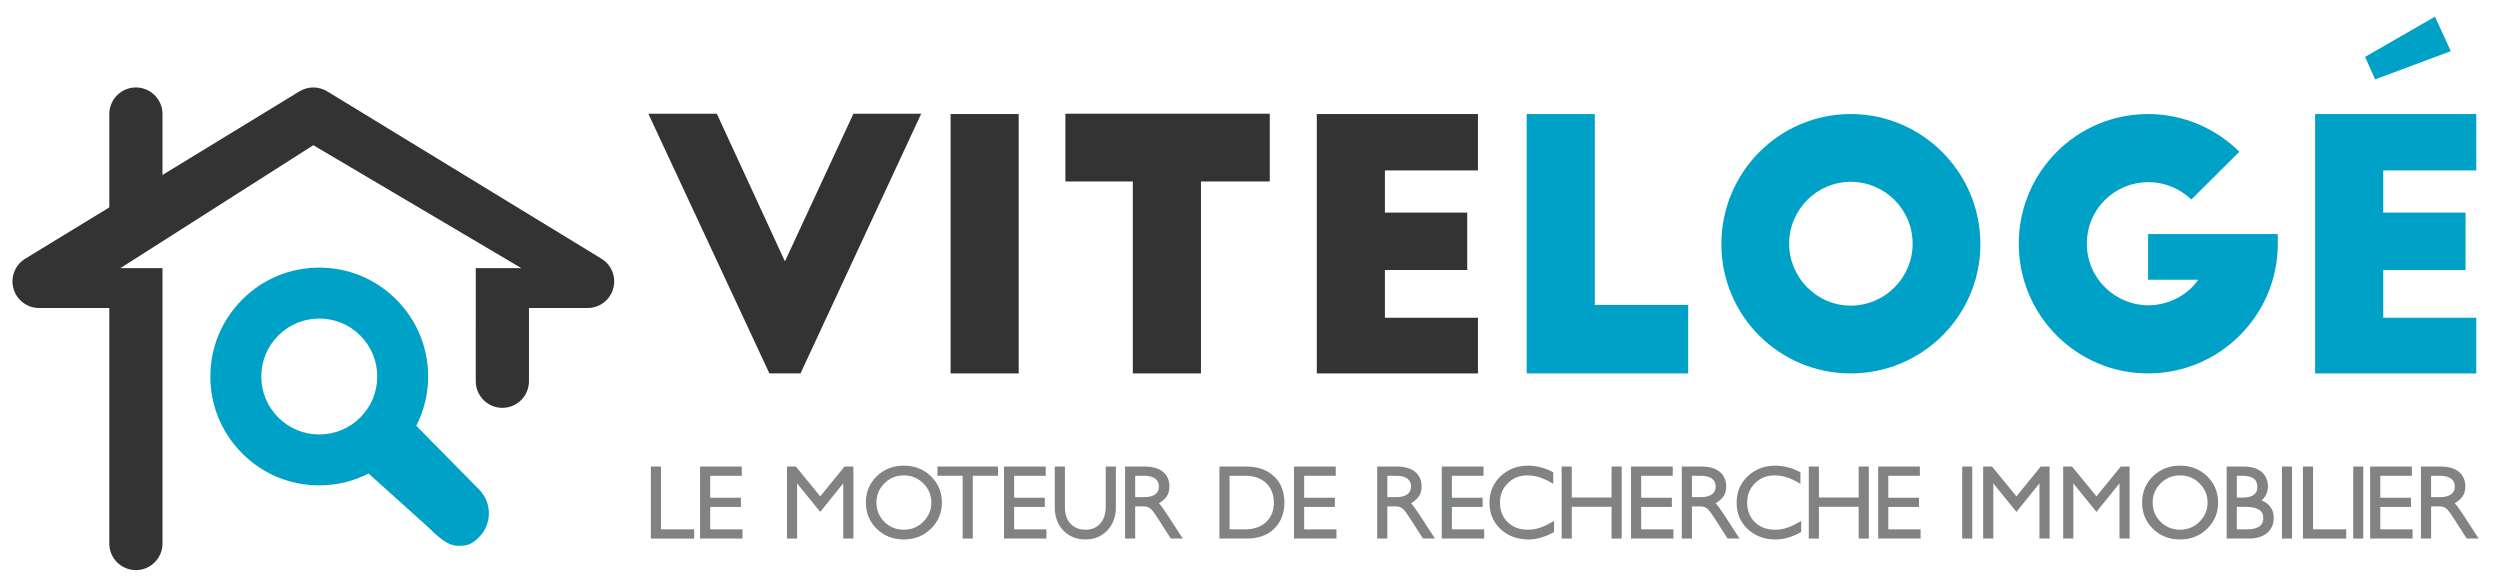 <?xml version="1.0" encoding="utf-8"?>
<!-- Generator: Adobe Illustrator 16.0.3, SVG Export Plug-In . SVG Version: 6.00 Build 0)  -->
<!DOCTYPE svg PUBLIC "-//W3C//DTD SVG 1.1//EN" "http://www.w3.org/Graphics/SVG/1.1/DTD/svg11.dtd">
<svg version="1.1" id="Calque_1" xmlns="http://www.w3.org/2000/svg" xmlns:xlink="http://www.w3.org/1999/xlink" x="0px" y="0px"
	 width="300px" height="70px" viewBox="0 0 300 70" enable-background="new 0 0 300 70" xml:space="preserve">
<g>
	<path fill="#333333" d="M110.545,13.645L96.061,44.81h-3.734L77.801,13.645h8.217l8.175,17.719l8.217-17.719H110.545z"/>
	<path fill="#333333" d="M114.071,13.685h8.173V44.81h-8.173V13.685z"/>
	<path fill="#333333" d="M127.846,13.645h24.527v8.133h-8.259V44.81h-8.175V21.777h-8.092V13.645z"/>
	<path fill="#333333" d="M158.016,13.685h19.338v6.765h-11.165v5.062h9.879v6.89h-9.879v5.727h11.165v6.682h-19.338V13.685z"/>
	<path fill="#00A1C6" d="M183.203,13.685h8.175v22.908h11.205v8.217h-19.38V13.685z"/>
	<path fill="#00A1C6" d="M222.086,13.685c8.59,0,15.562,7.014,15.562,15.604c0,8.589-6.972,15.521-15.562,15.521
		s-15.521-6.932-15.521-15.521C206.565,20.699,213.496,13.685,222.086,13.685z M222.086,21.819c-4.066,0-7.386,3.32-7.386,7.427
		c0,4.068,3.319,7.429,7.386,7.429c4.108,0,7.429-3.36,7.429-7.429C229.515,25.14,226.194,21.819,222.086,21.819z"/>
	<path fill="#00A1C6" d="M273.335,28.085v1.161c0,8.592-6.974,15.563-15.562,15.563c-8.591,0-15.521-6.972-15.521-15.563
		c0-8.589,6.93-15.561,15.521-15.561c4.273,0,8.133,1.743,10.954,4.523l-5.767,5.726c-1.328-1.243-3.07-2.073-5.188-2.073
		c-3.902,0-7.348,3.111-7.348,7.385c0,4.275,3.529,7.389,7.348,7.389c2.447,0,4.729-1.203,6.017-3.07h-6.017v-5.479H273.335z"/>
	<path fill="#00A1C6" d="M277.814,13.685h19.34v6.765h-11.166v5.062h9.879v6.89h-9.879v5.727h11.166v6.682h-19.34V13.685z"/>
</g>
<g>
	<g>
		<path fill="#818282" d="M83.299,63.518v1.11h-5.196v-8.645h1.216v7.534H83.299z"/>
		<path fill="#818282" d="M89.098,63.518v1.11h-5.09v-8.645h5.008v1.11h-3.792v2.634h3.686v1.109h-3.686v2.681H89.098z"/>
		<path fill="#818282" d="M102.408,55.983v8.645h-1.216v-6.624l-2.764,3.424l-2.776-3.424v6.624h-1.216v-8.645h1.063l2.929,3.579
			l2.917-3.579H102.408z"/>
		<path fill="#818282" d="M111.703,57.14c0.881,0.859,1.323,1.914,1.323,3.166c0,1.245-0.442,2.296-1.323,3.153
			c-0.874,0.851-1.953,1.274-3.236,1.274c-1.299,0-2.382-0.421-3.248-1.263c-0.875-0.851-1.312-1.904-1.312-3.165
			c0-1.26,0.433-2.312,1.299-3.153c0.874-0.851,1.96-1.274,3.26-1.274C109.743,55.878,110.821,56.299,111.703,57.14z
			 M110.794,62.607c0.646-0.645,0.968-1.412,0.968-2.302s-0.323-1.657-0.968-2.302c-0.639-0.64-1.415-0.957-2.328-0.957
			c-0.921,0-1.701,0.317-2.338,0.957c-0.638,0.636-0.957,1.404-0.957,2.302c0,0.905,0.315,1.673,0.944,2.302
			c0.638,0.64,1.421,0.957,2.351,0.957C109.379,63.564,110.156,63.247,110.794,62.607z"/>
		<path fill="#818282" d="M119.758,55.983v1.11h-3.024v7.534h-1.217v-7.534h-3.023v-1.11H119.758z"/>
		<path fill="#818282" d="M125.569,63.518v1.11h-5.09v-8.645h5.008v1.11h-3.791v2.634h3.685v1.109h-3.685v2.681H125.569z"/>
		<path fill="#818282" d="M133.908,55.983v4.854c0,0.56-0.083,1.071-0.248,1.535c-0.165,0.465-0.417,0.883-0.756,1.252
			c-0.684,0.74-1.571,1.109-2.657,1.109c-1.079,0-1.961-0.358-2.647-1.073c-0.684-0.716-1.027-1.639-1.027-2.764v-4.913h1.217v4.866
			c0,0.439,0.056,0.824,0.171,1.15c0.112,0.327,0.281,0.607,0.502,0.845c0.439,0.479,1.038,0.72,1.795,0.72
			c0.748,0,1.337-0.246,1.771-0.743c0.212-0.245,0.376-0.533,0.49-0.868c0.115-0.334,0.171-0.724,0.171-1.163v-4.807H133.908z"/>
		<path fill="#818282" d="M140.131,61.854l1.807,2.774h-1.44l-1.501-2.338c-0.149-0.228-0.288-0.437-0.417-0.627
			c-0.131-0.188-0.262-0.358-0.396-0.508c-0.221-0.259-0.564-0.39-1.029-0.39h-0.932v3.862h-1.217v-8.645h2.327
			c0.449,0,0.854,0.047,1.216,0.141c0.363,0.095,0.683,0.244,0.957,0.448c0.276,0.214,0.483,0.475,0.62,0.779
			c0.137,0.309,0.206,0.652,0.206,1.029c0,0.599-0.181,1.082-0.542,1.452c-0.228,0.228-0.468,0.418-0.72,0.567
			c0.063,0.063,0.125,0.13,0.184,0.2c0.058,0.071,0.118,0.149,0.182,0.236c0.126,0.181,0.245,0.355,0.36,0.521
			C139.908,61.522,140.021,61.688,140.131,61.854z M138.632,59.313c0.14-0.108,0.25-0.24,0.324-0.39s0.112-0.333,0.112-0.555
			c0-0.393-0.142-0.701-0.426-0.92c-0.322-0.236-0.764-0.354-1.323-0.354h-1.097v2.562h1.038c0.315,0,0.586-0.027,0.811-0.087
			S138.482,59.425,138.632,59.313z"/>
		<path fill="#818282" d="M152.862,57.14c0.426,0.395,0.742,0.854,0.951,1.383c0.208,0.528,0.313,1.127,0.313,1.794
			c0,1.261-0.4,2.298-1.204,3.108c-0.409,0.408-0.894,0.712-1.453,0.908c-0.558,0.196-1.188,0.295-1.889,0.295h-3.248v-8.645h3.166
			c0.7,0,1.33,0.094,1.89,0.284C151.945,56.454,152.438,56.747,152.862,57.14z M151.931,62.646c0.621-0.583,0.932-1.359,0.932-2.329
			c0-0.966-0.306-1.747-0.92-2.338c-0.614-0.589-1.449-0.885-2.504-0.885h-1.891v6.424h1.867
			C150.468,63.518,151.307,63.229,151.931,62.646z"/>
		<path fill="#818282" d="M160.375,63.518v1.11h-5.091v-8.645h5.007v1.11H156.5v2.634h3.685v1.109H156.5v2.681H160.375z"/>
		<path fill="#818282" d="M170.39,61.854l1.806,2.774h-1.439l-1.5-2.338c-0.149-0.228-0.29-0.437-0.421-0.627
			c-0.129-0.188-0.262-0.358-0.396-0.508c-0.22-0.259-0.562-0.39-1.025-0.39h-0.936v3.862h-1.216v-8.645h2.327
			c0.449,0,0.854,0.047,1.218,0.141c0.361,0.095,0.679,0.244,0.957,0.448c0.273,0.214,0.479,0.475,0.618,0.779
			c0.139,0.309,0.207,0.652,0.207,1.029c0,0.599-0.181,1.082-0.544,1.452c-0.229,0.228-0.469,0.418-0.72,0.567
			c0.063,0.063,0.123,0.13,0.183,0.2c0.059,0.071,0.121,0.149,0.184,0.236c0.125,0.181,0.246,0.355,0.36,0.521
			C170.166,61.522,170.278,61.688,170.39,61.854z M168.889,59.313c0.143-0.108,0.25-0.24,0.325-0.39s0.112-0.333,0.112-0.555
			c0-0.393-0.142-0.701-0.426-0.92c-0.322-0.236-0.764-0.354-1.321-0.354h-1.101v2.562h1.041c0.315,0,0.583-0.027,0.808-0.087
			S168.738,59.425,168.889,59.313z"/>
		<path fill="#818282" d="M178.102,63.518v1.11h-5.091v-8.645h5.008v1.11h-3.79v2.634h3.685v1.109h-3.685v2.681H178.102z"/>
		<path fill="#818282" d="M186.487,62.515v1.321c-0.269,0.159-0.524,0.288-0.769,0.392c-0.243,0.101-0.496,0.191-0.755,0.271
			c-0.277,0.086-0.541,0.148-0.792,0.183c-0.252,0.037-0.502,0.053-0.745,0.053c-1.353,0-2.472-0.411-3.354-1.239
			c-0.889-0.827-1.334-1.891-1.334-3.188c0-1.26,0.445-2.314,1.334-3.166c0.448-0.424,0.95-0.741,1.506-0.95
			c0.555-0.209,1.159-0.312,1.813-0.312c0.465,0,0.945,0.062,1.44,0.187c0.269,0.064,0.523,0.144,0.767,0.237
			c0.245,0.095,0.509,0.217,0.792,0.366v1.382c-0.402-0.228-0.728-0.398-0.979-0.514c-0.253-0.114-0.493-0.206-0.722-0.277
			c-0.465-0.143-0.934-0.212-1.404-0.212c-0.938,0-1.718,0.31-2.34,0.932c-0.631,0.614-0.946,1.391-0.946,2.327
			c0,0.968,0.309,1.752,0.923,2.351c0.622,0.606,1.422,0.908,2.397,0.908c0.536,0,1.035-0.081,1.499-0.246
			c0.119-0.04,0.234-0.084,0.35-0.131c0.113-0.047,0.236-0.103,0.366-0.165c0.129-0.063,0.271-0.138,0.426-0.219
			C186.114,62.72,186.289,62.625,186.487,62.515z"/>
		<path fill="#818282" d="M194.603,55.983v8.645h-1.217v-3.814h-4.771v3.814h-1.217v-8.645h1.217v3.719h4.771v-3.719H194.603z"/>
		<path fill="#818282" d="M200.813,63.518v1.11h-5.091v-8.645h5.01v1.11h-3.792v2.634h3.686v1.109h-3.686v2.681H200.813z"/>
		<path fill="#818282" d="M206.942,61.854l1.807,2.774h-1.44l-1.499-2.338c-0.15-0.228-0.29-0.437-0.421-0.627
			c-0.13-0.188-0.262-0.358-0.396-0.508c-0.22-0.259-0.561-0.39-1.025-0.39h-0.935v3.862h-1.216v-8.645h2.327
			c0.448,0,0.854,0.047,1.217,0.141c0.361,0.095,0.68,0.244,0.957,0.448c0.274,0.214,0.48,0.475,0.619,0.779
			c0.139,0.309,0.207,0.652,0.207,1.029c0,0.599-0.181,1.082-0.544,1.452c-0.229,0.228-0.47,0.418-0.72,0.567
			c0.063,0.063,0.123,0.13,0.182,0.2c0.06,0.071,0.122,0.149,0.185,0.236c0.124,0.181,0.246,0.355,0.359,0.521
			C206.72,61.522,206.832,61.688,206.942,61.854z M205.441,59.313c0.144-0.108,0.251-0.24,0.326-0.39
			c0.074-0.149,0.112-0.333,0.112-0.555c0-0.393-0.143-0.701-0.426-0.92c-0.323-0.236-0.764-0.354-1.322-0.354h-1.1v2.562h1.041
			c0.314,0,0.583-0.027,0.807-0.087C205.104,59.509,205.292,59.425,205.441,59.313z"/>
		<path fill="#818282" d="M216.143,62.515v1.321c-0.268,0.159-0.523,0.288-0.767,0.392c-0.244,0.101-0.495,0.191-0.756,0.271
			c-0.275,0.086-0.541,0.148-0.792,0.183c-0.251,0.037-0.5,0.053-0.743,0.053c-1.354,0-2.472-0.411-3.354-1.239
			c-0.89-0.827-1.334-1.891-1.334-3.188c0-1.26,0.444-2.314,1.334-3.166c0.449-0.424,0.951-0.741,1.506-0.95s1.16-0.312,1.813-0.312
			c0.465,0,0.945,0.062,1.442,0.187c0.267,0.064,0.523,0.144,0.767,0.237c0.243,0.095,0.508,0.217,0.792,0.366v1.382
			c-0.402-0.228-0.729-0.398-0.98-0.514c-0.253-0.114-0.493-0.206-0.722-0.277c-0.465-0.143-0.933-0.212-1.404-0.212
			c-0.937,0-1.716,0.31-2.34,0.932c-0.63,0.614-0.944,1.391-0.944,2.327c0,0.968,0.307,1.752,0.923,2.351
			c0.62,0.606,1.42,0.908,2.397,0.908c0.534,0,1.034-0.081,1.499-0.246c0.118-0.04,0.233-0.084,0.349-0.131
			c0.112-0.047,0.235-0.103,0.365-0.165c0.131-0.063,0.271-0.138,0.426-0.219C215.772,62.72,215.946,62.625,216.143,62.515z"/>
		<path fill="#818282" d="M224.258,55.983v8.645h-1.216v-3.814h-4.772v3.814h-1.216v-8.645h1.216v3.719h4.772v-3.719H224.258z"/>
		<path fill="#818282" d="M230.47,63.518v1.11h-5.09v-8.645h5.006v1.11h-3.79v2.634h3.685v1.109h-3.685v2.681H230.47z"/>
		<path fill="#818282" d="M236.67,55.983v8.645h-1.206v-8.645H236.67z"/>
		<path fill="#818282" d="M245.953,55.983v8.645h-1.219v-6.624l-2.763,3.424l-2.776-3.424v6.624h-1.216v-8.645h1.063l2.929,3.579
			l2.918-3.579H245.953z"/>
		<path fill="#818282" d="M255.554,55.983v8.645h-1.216v-6.624l-2.765,3.424l-2.774-3.424v6.624h-1.219v-8.645h1.063l2.931,3.579
			l2.918-3.579H255.554z"/>
		<path fill="#818282" d="M264.85,57.14c0.883,0.859,1.322,1.914,1.322,3.166c0,1.245-0.439,2.296-1.322,3.153
			c-0.876,0.851-1.954,1.274-3.235,1.274c-1.3,0-2.382-0.421-3.248-1.263c-0.876-0.851-1.313-1.904-1.313-3.165
			c0-1.26,0.433-2.312,1.3-3.153c0.873-0.851,1.961-1.274,3.261-1.274C262.889,55.878,263.968,56.299,264.85,57.14z M263.939,62.607
			c0.646-0.645,0.97-1.412,0.97-2.302s-0.324-1.657-0.97-2.302c-0.639-0.64-1.412-0.957-2.325-0.957
			c-0.923,0-1.702,0.317-2.338,0.957c-0.64,0.636-0.957,1.404-0.957,2.302c0,0.905,0.314,1.673,0.944,2.302
			c0.636,0.64,1.422,0.957,2.351,0.957C262.527,63.564,263.301,63.247,263.939,62.607z"/>
		<path fill="#818282" d="M272.219,60.578c0.418,0.393,0.627,0.917,0.627,1.57c0,0.78-0.277,1.395-0.826,1.842
			c-0.546,0.426-1.269,0.638-2.176,0.638H267.2v-8.645h2.042c0.427,0,0.816,0.049,1.169,0.146c0.355,0.1,0.667,0.251,0.935,0.455
			c0.533,0.441,0.802,1.04,0.802,1.796c0,0.686-0.256,1.24-0.767,1.664C271.701,60.164,271.982,60.342,272.219,60.578z
			 M270.448,59.385c0.141-0.109,0.249-0.24,0.324-0.39c0.075-0.15,0.112-0.334,0.112-0.556c0-0.242-0.037-0.447-0.112-0.607
			c-0.075-0.162-0.181-0.293-0.314-0.396c-0.149-0.111-0.34-0.196-0.57-0.255c-0.234-0.059-0.518-0.088-0.857-0.088h-0.614v2.621
			h0.648C269.694,59.715,270.155,59.605,270.448,59.385z M271.144,63.164c0.3-0.229,0.449-0.547,0.449-0.957
			c0-0.251-0.041-0.458-0.119-0.62c-0.077-0.161-0.196-0.293-0.352-0.395c-0.175-0.118-0.39-0.209-0.646-0.272
			c-0.256-0.064-0.574-0.096-0.951-0.096h-1.109v2.693h1.31c0.324,0,0.599-0.031,0.829-0.093
			C270.782,63.36,270.979,63.274,271.144,63.164z"/>
		<path fill="#818282" d="M275.043,55.983v8.645h-1.206v-8.645H275.043z"/>
		<path fill="#818282" d="M281.549,63.518v1.11h-5.196v-8.645h1.216v7.534H281.549z"/>
		<path fill="#818282" d="M283.591,55.983v8.645h-1.203v-8.645H283.591z"/>
		<path fill="#818282" d="M289.508,63.518v1.11h-5.091v-8.645h5.01v1.11h-3.791v2.634h3.685v1.109h-3.685v2.681H289.508z"/>
		<path fill="#818282" d="M295.639,61.854l1.806,2.774h-1.44l-1.499-2.338c-0.15-0.228-0.29-0.437-0.418-0.627
			c-0.131-0.188-0.262-0.358-0.396-0.508c-0.221-0.259-0.563-0.39-1.028-0.39h-0.932v3.862h-1.219v-8.645h2.328
			c0.449,0,0.854,0.047,1.216,0.141c0.361,0.095,0.683,0.244,0.957,0.448c0.274,0.214,0.483,0.475,0.62,0.779
			c0.137,0.309,0.206,0.652,0.206,1.029c0,0.599-0.181,1.082-0.543,1.452c-0.228,0.228-0.468,0.418-0.72,0.567
			c0.063,0.063,0.125,0.13,0.184,0.2c0.057,0.071,0.119,0.149,0.182,0.236c0.127,0.181,0.246,0.355,0.361,0.521
			C295.415,61.522,295.527,61.688,295.639,61.854z M294.14,59.313c0.141-0.108,0.249-0.24,0.324-0.39s0.112-0.333,0.112-0.555
			c0-0.393-0.144-0.701-0.427-0.92c-0.321-0.236-0.764-0.354-1.322-0.354h-1.097v2.562h1.038c0.314,0,0.586-0.027,0.81-0.087
			C293.803,59.509,293.99,59.425,294.14,59.313z"/>
	</g>
</g>
<g>
	<g>
		<path fill="#00A1C6" d="M57.472,58.721l-7.514-7.625c0.921-1.812,1.42-3.825,1.42-5.917c0-3.491-1.362-6.768-3.828-9.236
			c-2.466-2.472-5.747-3.828-9.237-3.828c-3.491,0-6.774,1.356-9.239,3.828c-2.466,2.469-3.83,5.748-3.83,9.236
			c0,3.495,1.364,6.771,3.83,9.24c2.465,2.469,5.748,3.828,9.239,3.828c2.089,0,4.103-0.502,5.915-1.425l7.142,6.431
			c1.869,1.849,2.679,2.248,3.719,2.248s1.591-0.24,2.383-1.026C59.062,62.882,59.062,60.308,57.472,58.721z M33.394,50.098
			c-1.315-1.315-2.039-3.058-2.039-4.919c0-1.854,0.723-3.604,2.039-4.916c1.315-1.315,3.058-2.038,4.919-2.038
			c1.858,0,3.604,0.723,4.919,2.038c1.312,1.31,2.037,3.062,2.037,4.916c0,1.855-0.725,3.604-2.037,4.919
			c-1.316,1.313-3.062,2.036-4.919,2.036C36.452,52.134,34.709,51.414,33.394,50.098z"/>
	</g>
</g>
<g>
	<path fill="#00A1C6" d="M294.093,6.137l-9.077,3.389l-1.207-2.7L292.197,2L294.093,6.137z M292.197,2l1.896,4.137L292.197,2z"/>
</g>
<path fill="#333333" d="M16.308,68.412c-1.764,0-3.192-1.428-3.192-3.192V36.962H4.688c-1.429,0-2.686-0.951-3.072-2.329
	c-0.388-1.377,0.188-2.843,1.409-3.588l32.913-20.083c1.019-0.623,2.303-0.623,3.326,0l32.913,20.083
	c1.22,0.745,1.797,2.211,1.409,3.588c-0.386,1.378-1.643,2.329-3.072,2.329h-7.038v8.787c0,1.762-1.427,3.192-3.192,3.192
	c-1.761,0-3.192-1.431-3.192-3.192V32.174c3.949,0,5.471,0,5.471,0L37.599,17.426L14.452,32.174c0,0,1.856,0,5.048,0V65.22
	C19.5,66.984,18.069,68.412,16.308,68.412z"/>
<path fill="#333333" d="M13.116,25.986v-12.3c0-1.763,1.428-3.192,3.192-3.192c1.761,0,3.192,1.429,3.192,3.192v12.3H13.116z"/>
</svg>
